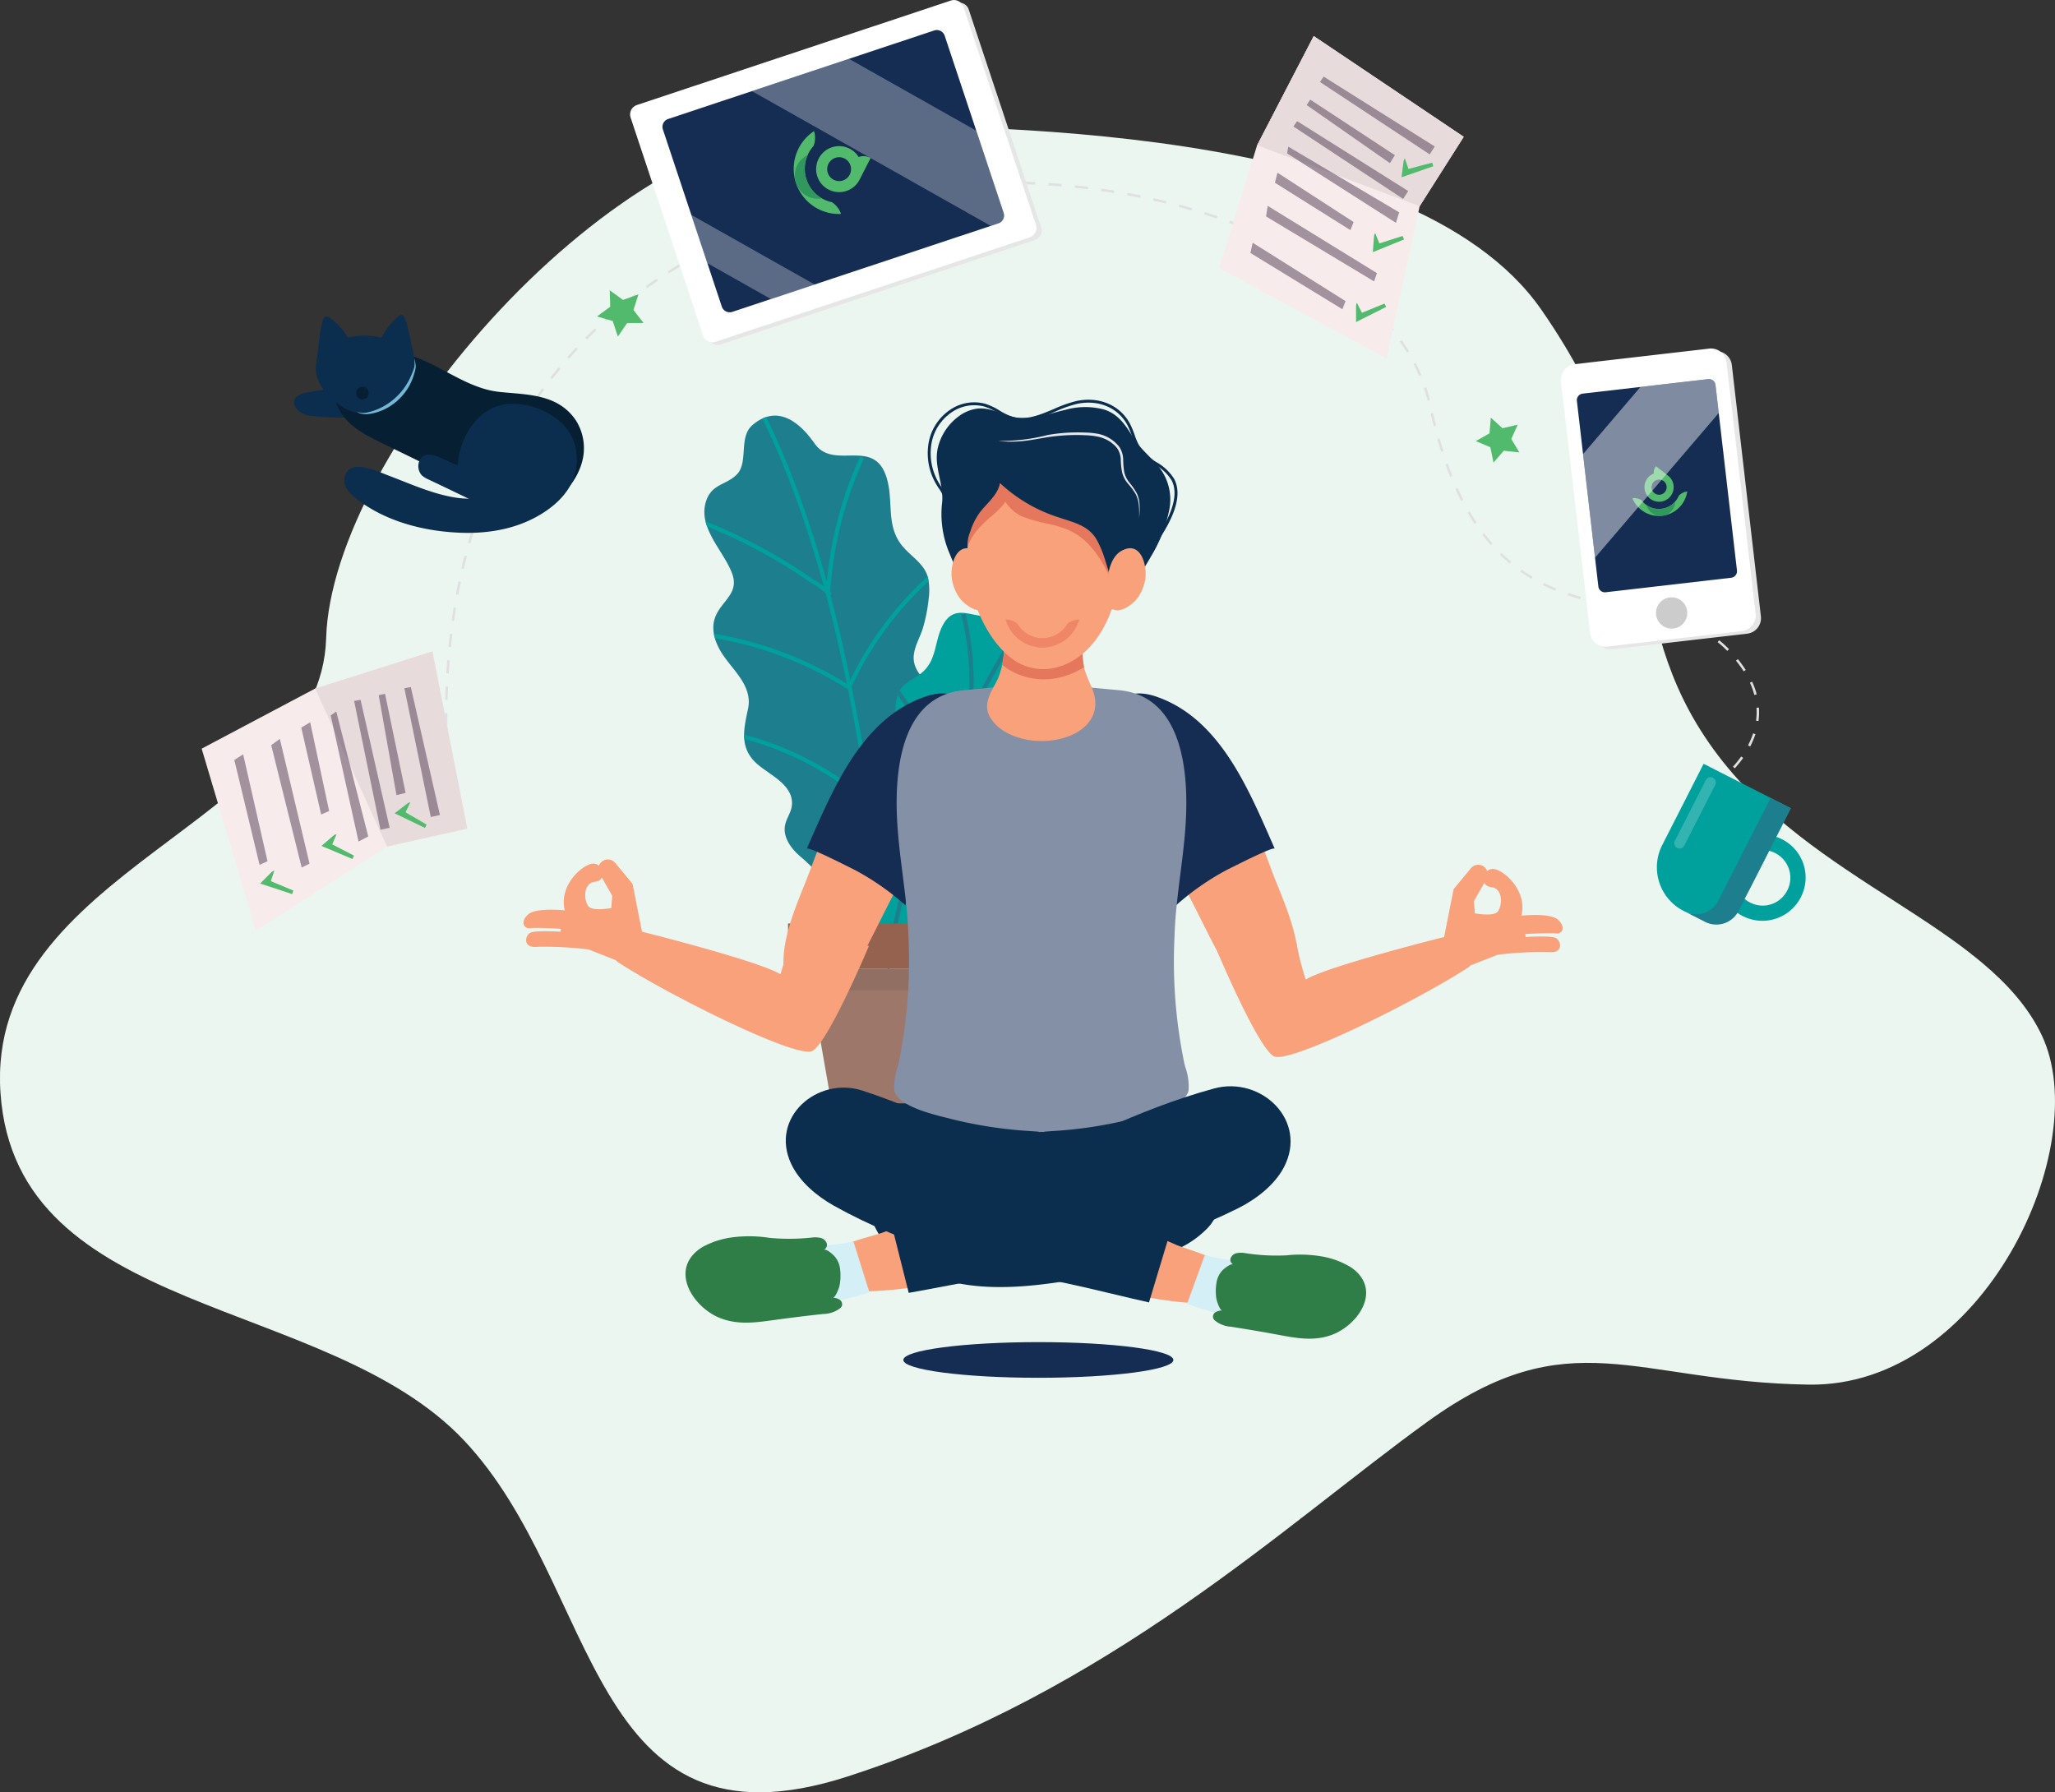 <svg xmlns="http://www.w3.org/2000/svg" xmlns:xlink="http://www.w3.org/1999/xlink" width="359.853" height="313.847" viewBox="0 0 359.853 313.847">
  <rect x="0" y="0" width="359.853" height="313.847" fill="#333333" stroke="none"/>
  <defs>
    <clipPath id="clip-path">
      <path id="Path_921" data-name="Path 921" d="M1348.2,352c-1.906-.011-3.755-.256-5.06-2.126-2.562-3.669-6.473-6.963-10.859-3.232-2.53,2.152-.628,6.579-2.8,8.708-1.925,1.883-4.373,1.572-5.358,4.7-1.449,4.6,3.117,8.627,4.582,12.6,1.23,3.337-1.536,4.608-2.779,7.208-.958,2-.466,4.152.578,6.068,1.841,3.379,5.922,6.1,4.977,10.475-.789,3.652-1.523,6.906,1.7,9.674,2.209,1.9,6.307,3.626,5.995,7.138-.111,1.243-.971,2.3-1.206,3.527-.373,1.939.883,3.826,2.341,5.156a49.835,49.835,0,0,1,8.719,9.693c1.062,1.628,5.314,5.3,3.615,7.529,3.089-4.045,6.354-7.968,9.161-12.221,2.309-3.5,5.789-8.613,3.419-12.921-.737-1.34-2.107-2.338-2.482-3.821-.678-2.677,1.952-5.158,2.93-7.436a9.56,9.56,0,0,0-2.3-10.412c-1.28-1.27-2.668-2.666-2.856-4.459-.205-1.958,1.022-3.783,1.579-5.589a27.914,27.914,0,0,0,1.021-5.164,10.755,10.755,0,0,0-.1-3.664c-.546-2.271-2.592-3.534-4.105-5.145-3.6-3.837-1.71-8.348-3.284-12.806C1354.213,351.479,1351.142,352.018,1348.2,352Z" transform="translate(-1323.841 -345)" fill="#1d7e8e"/>
    </clipPath>
    <clipPath id="clip-path-2">
      <path id="Path_930" data-name="Path 930" d="M1401.371,416.371c1.384.255,2.759.334,3.965-.841,2.366-2.307,5.659-4.155,8.324-.841,1.537,1.911-.455,4.859.829,6.7,1.136,1.632,2.955,1.746,3.236,4.149.414,3.535-3.455,5.826-5.068,8.507-1.354,2.25.476,3.555,1.018,5.613a4.846,4.846,0,0,1-1.259,4.322c-1.8,2.2-5.14,3.6-5.06,6.91.067,2.758.149,5.22-2.572,6.782-1.865,1.07-5.077,1.757-5.336,4.348-.092.917.386,1.8.387,2.725,0,1.458-1.17,2.653-2.412,3.416a36.8,36.8,0,0,0-7.666,5.824c-1,1.034-4.589,3.111-3.664,4.961-1.681-3.362-3.506-6.659-4.953-10.132-1.191-2.857-3.006-7.049-.692-9.846.72-.87,1.852-1.4,2.33-2.428.862-1.848-.7-4.012-1.1-5.8a7.061,7.061,0,0,1,3.106-7.235,5.91,5.91,0,0,0,2.689-2.84c.42-1.392-.218-2.885-.372-4.273a20.571,20.571,0,0,1-.025-3.887,7.939,7.939,0,0,1,.583-2.644c.71-1.572,2.368-2.2,3.69-3.164,3.145-2.284,2.4-5.818,4.154-8.834C1397.084,415.161,1399.237,415.977,1401.371,416.371Z" transform="translate(-1379.331 -412.888)" fill="#00a09d"/>
    </clipPath>
  </defs>
  <g id="Group_1428" data-name="Group 1428" transform="translate(-1057.794 -188.011)">
    <path id="Path_912" data-name="Path 912" d="M1204.386,234.987c21.325.508,100.137-.927,123.317,32.452s12.981,53.314,30.134,76.957,48.214,30.6,57.486,50.069-10.2,61.659-40.8,61.195-41.724-11.59-66.758,6.49-55.632,47.287-101.528,62.122-43.115-33.379-67.222-58.877-78.348-21.326-81.13-60.731,56.1-47.287,57.023-79.739S1165.444,234.06,1204.386,234.987Z" transform="translate(0 -25.192)" fill="#ebf6f1"/>
    <g id="Group_1363" data-name="Group 1363" transform="translate(1181.133 260.791)">
      <g id="Group_1349" data-name="Group 1349">
        <path id="Path_913" data-name="Path 913" d="M1348.2,352c-1.906-.011-3.755-.256-5.06-2.126-2.562-3.669-6.473-6.963-10.859-3.232-2.53,2.152-.628,6.579-2.8,8.708-1.925,1.883-4.373,1.572-5.358,4.7-1.449,4.6,3.117,8.627,4.582,12.6,1.23,3.337-1.536,4.608-2.779,7.208-.958,2-.466,4.152.578,6.068,1.841,3.379,5.922,6.1,4.977,10.475-.789,3.652-1.523,6.906,1.7,9.674,2.209,1.9,6.307,3.626,5.995,7.138-.111,1.243-.971,2.3-1.206,3.527-.373,1.939.883,3.826,2.341,5.156a49.835,49.835,0,0,1,8.719,9.693c1.062,1.628,5.314,5.3,3.615,7.529,3.089-4.045,6.354-7.968,9.161-12.221,2.309-3.5,5.789-8.613,3.419-12.921-.737-1.34-2.107-2.338-2.482-3.821-.678-2.677,1.952-5.158,2.93-7.436a9.56,9.56,0,0,0-2.3-10.412c-1.28-1.27-2.668-2.666-2.856-4.459-.205-1.958,1.022-3.783,1.579-5.589a27.914,27.914,0,0,0,1.021-5.164,10.755,10.755,0,0,0-.1-3.664c-.546-2.271-2.592-3.534-4.105-5.145-3.6-3.837-1.71-8.348-3.284-12.806C1354.213,351.479,1351.142,352.018,1348.2,352Z" transform="translate(-1323.841 -345)" fill="#1d7e8e"/>
        <g id="Group_1348" data-name="Group 1348" clip-path="url(#clip-path)">
          <g id="Group_1347" data-name="Group 1347" transform="translate(-3.438 -3.154)">
            <g id="Group_1340" data-name="Group 1340" transform="translate(11.907)">
              <path id="Path_914" data-name="Path 914" d="M1363.189,440.062l-.727-.064a169.617,169.617,0,0,0-2.719-45.8c-3.172-16.908-6.861-30.4-11.61-42.462a131.3,131.3,0,0,0-6.023-13.195l.645-.341a131.914,131.914,0,0,1,6.057,13.269c4.766,12.1,8.468,25.64,11.648,42.595A170.35,170.35,0,0,1,1363.189,440.062Z" transform="translate(-1342.11 -338.197)" fill="#00a09d"/>
            </g>
            <g id="Group_1341" data-name="Group 1341" transform="translate(0 20.394)">
              <path id="Path_915" data-name="Path 915" d="M1341.653,396.581a11.848,11.848,0,0,0-2.665-2.086c-.377-.236-.8-.5-1.286-.833a92.084,92.084,0,0,0-21.277-10.788l.242-.688a92.816,92.816,0,0,1,21.446,10.873c.469.32.872.573,1.262.818a12.431,12.431,0,0,1,2.807,2.2Z" transform="translate(-1316.425 -382.187)" fill="#00a09d"/>
            </g>
            <g id="Group_1342" data-name="Group 1342" transform="translate(5.037 41.354)">
              <path id="Path_916" data-name="Path 916" d="M1351.127,437.321a63.155,63.155,0,0,0-23.837-9.2l.119-.72a63.9,63.9,0,0,1,24.115,9.309Z" transform="translate(-1327.29 -427.4)" fill="#00a09d"/>
            </g>
            <g id="Group_1343" data-name="Group 1343" transform="translate(8.181 58.514)">
              <path id="Path_917" data-name="Path 917" d="M1357.59,476.93a53.578,53.578,0,0,0-23.518-11.8l.157-.713a54.313,54.313,0,0,1,23.839,11.966Z" transform="translate(-1334.072 -464.413)" fill="#00a09d"/>
            </g>
            <g id="Group_1344" data-name="Group 1344" transform="translate(24.754 10.354)">
              <path id="Path_918" data-name="Path 918" d="M1370.548,384.232l-.728-.047a67.156,67.156,0,0,1,5.96-23.655l.663.3A66.429,66.429,0,0,0,1370.548,384.232Z" transform="translate(-1369.82 -360.53)" fill="#00a09d"/>
            </g>
            <g id="Group_1345" data-name="Group 1345" transform="translate(28.65 30.728)">
              <path id="Path_919" data-name="Path 919" d="M1378.885,424.206l-.661-.309a59.984,59.984,0,0,1,14.531-19.418l.483.547A59.244,59.244,0,0,0,1378.885,424.206Z" transform="translate(-1378.224 -404.479)" fill="#00a09d"/>
            </g>
            <g id="Group_1346" data-name="Group 1346" transform="translate(32.03 53.868)">
              <path id="Path_920" data-name="Path 920" d="M1386.229,471.916l-.714-.149a22.537,22.537,0,0,1,2.491-6.57,40.134,40.134,0,0,1,4.9-6.49c1.28-1.455,2.6-2.906,3.914-4.315l.533.5c-1.313,1.4-2.625,2.849-3.9,4.3a39.529,39.529,0,0,0-4.816,6.37A21.8,21.8,0,0,0,1386.229,471.916Z" transform="translate(-1385.515 -454.392)" fill="#00a09d"/>
            </g>
          </g>
        </g>
      </g>
      <g id="Group_1359" data-name="Group 1359" transform="translate(25.725 31.473)">
        <path id="Path_922" data-name="Path 922" d="M1401.371,416.371c1.384.255,2.759.334,3.965-.841,2.366-2.307,5.659-4.155,8.324-.841,1.537,1.911-.455,4.859.829,6.7,1.136,1.632,2.955,1.746,3.236,4.149.414,3.535-3.455,5.826-5.068,8.507-1.354,2.25.476,3.555,1.018,5.613a4.846,4.846,0,0,1-1.259,4.322c-1.8,2.2-5.14,3.6-5.06,6.91.067,2.758.149,5.22-2.572,6.782-1.865,1.07-5.077,1.757-5.336,4.348-.092.917.386,1.8.387,2.725,0,1.458-1.17,2.653-2.412,3.416a36.8,36.8,0,0,0-7.666,5.824c-1,1.034-4.589,3.111-3.664,4.961-1.681-3.362-3.506-6.659-4.953-10.132-1.191-2.857-3.006-7.049-.692-9.846.72-.87,1.852-1.4,2.33-2.428.862-1.848-.7-4.012-1.1-5.8a7.061,7.061,0,0,1,3.106-7.235,5.91,5.91,0,0,0,2.689-2.84c.42-1.392-.218-2.885-.372-4.273a20.571,20.571,0,0,1-.025-3.887,7.939,7.939,0,0,1,.583-2.644c.71-1.572,2.368-2.2,3.69-3.164,3.145-2.284,2.4-5.818,4.154-8.834C1397.084,415.161,1399.237,415.977,1401.371,416.371Z" transform="translate(-1379.331 -412.888)" fill="#00a09d"/>
        <g id="Group_1358" data-name="Group 1358" clip-path="url(#clip-path-2)">
          <g id="Group_1357" data-name="Group 1357" transform="translate(4.183 -1.831)">
            <g id="Group_1350" data-name="Group 1350" transform="translate(1.306)">
              <path id="Path_923" data-name="Path 923" d="M1391.9,480.123l-.725-.074a125.908,125.908,0,0,1,8.353-33.016,170.446,170.446,0,0,1,14.354-29.3,97.536,97.536,0,0,1,6.236-8.795l.57.456a96.766,96.766,0,0,0-6.189,8.729A169.8,169.8,0,0,0,1400.2,447.3,125.2,125.2,0,0,0,1391.9,480.123Z" transform="translate(-1391.172 -408.937)" fill="#1d7e8e"/>
            </g>
            <g id="Group_1351" data-name="Group 1351" transform="translate(15.944 16.462)">
              <path id="Path_924" data-name="Path 924" d="M1423.171,451.6l-.426-.592a9.257,9.257,0,0,1,2.361-1.22c.316-.123.642-.25,1.025-.417a68.657,68.657,0,0,1,17.084-4.925l.11.721a67.916,67.916,0,0,0-16.9,4.873c-.4.172-.744.308-1.051.428A8.549,8.549,0,0,0,1423.171,451.6Z" transform="translate(-1422.746 -444.447)" fill="#1d7e8e"/>
            </g>
            <g id="Group_1352" data-name="Group 1352" transform="translate(11.148 30.971)">
              <path id="Path_925" data-name="Path 925" d="M1412.675,479.854l-.274-.676a47.281,47.281,0,0,1,18.819-3.421l-.018.729A46.537,46.537,0,0,0,1412.675,479.854Z" transform="translate(-1412.401 -475.742)" fill="#1d7e8e"/>
            </g>
            <g id="Group_1353" data-name="Group 1353" transform="translate(6.285 42.992)">
              <path id="Path_926" data-name="Path 926" d="M1402.277,507.7l-.366-.631a40.2,40.2,0,0,1,18.993-5.393l.021.729A39.469,39.469,0,0,0,1402.277,507.7Z" transform="translate(-1401.911 -501.672)" fill="#1d7e8e"/>
            </g>
            <g id="Group_1354" data-name="Group 1354" transform="translate(15.101 5.034)">
              <path id="Path_927" data-name="Path 927" d="M1422.687,437.812l-.724-.09a48.972,48.972,0,0,0-1.035-17.754l.708-.173A49.68,49.68,0,0,1,1422.687,437.812Z" transform="translate(-1420.928 -419.795)" fill="#1d7e8e"/>
            </g>
            <g id="Group_1355" data-name="Group 1355" transform="translate(3.352 18.051)">
              <path id="Path_928" data-name="Path 928" d="M1403.324,464.185a43.663,43.663,0,0,0-7.74-15.864l.577-.447a44.4,44.4,0,0,1,7.87,16.131Z" transform="translate(-1395.584 -447.874)" fill="#1d7e8e"/>
            </g>
            <g id="Group_1356" data-name="Group 1356" transform="translate(0 34.822)">
              <path id="Path_929" data-name="Path 929" d="M1394.054,498.28a16.022,16.022,0,0,0-.864-4.916,29.112,29.112,0,0,0-2.6-5.27c-.724-1.226-1.475-2.456-2.232-3.656l.616-.389c.762,1.206,1.517,2.442,2.244,3.674a29.759,29.759,0,0,1,2.666,5.4,16.741,16.741,0,0,1,.9,5.14Z" transform="translate(-1388.354 -484.049)" fill="#1d7e8e"/>
            </g>
          </g>
        </g>
      </g>
      <g id="Group_1360" data-name="Group 1360" transform="translate(18.123 96.873)">
        <path id="Path_931" data-name="Path 931" d="M1362.932,553.958h28.278l-4.961,28.3h-18.356Z" transform="translate(-1362.932 -553.958)" fill="#9d786a"/>
      </g>
      <g id="Group_1361" data-name="Group 1361" transform="translate(14.661 88.93)">
        <rect id="Rectangle_1041" data-name="Rectangle 1041" width="35.202" height="7.943" transform="translate(35.202 7.943) rotate(180)" fill="#94624f"/>
      </g>
      <g id="Group_1362" data-name="Group 1362" transform="translate(18.123 96.873)" opacity="0.1">
        <path id="Path_932" data-name="Path 932" d="M1390.552,557.711H1363.59l-.658-3.753h28.278Z" transform="translate(-1362.932 -553.958)" fill="#231f20"/>
      </g>
    </g>
    <g id="Group_1364" data-name="Group 1364" transform="translate(1135.697 219.766)">
      <path id="Path_933" data-name="Path 933" d="M1226.169,360.745c-.041-.617-.079-1.24-.112-1.852l.429-.024c.033.611.071,1.232.112,1.847Zm222.046,1.675-.238-.357a17.828,17.828,0,0,0,1.79-1.435l.287.319A17.854,17.854,0,0,1,1448.215,362.42Zm-222.268-5.846c-.031-.773-.055-1.554-.073-2.32l.429-.01c.018.764.043,1.542.073,2.313Zm225.764,2.718-.319-.287a19.9,19.9,0,0,0,1.439-1.787l.349.249A20.325,20.325,0,0,1,1451.712,359.292Zm-225.873-7.359c-.006-.774-.006-1.555,0-2.322l.429,0c-.007.764-.007,1.543,0,2.314Zm228.573,3.534-.381-.2a14.1,14.1,0,0,0,.893-2.1l.408.134A14.556,14.556,0,0,1,1454.411,355.467Zm-228.1-8.165-.429-.012c.021-.774.048-1.554.082-2.32l.429.019C1226.358,345.753,1226.33,346.531,1226.31,347.3Zm229.551,3.709-.426-.057a11.479,11.479,0,0,0,.1-1.319c.005-.315,0-.635-.024-.95l.428-.029c.022.327.031.659.025.986A12.006,12.006,0,0,1,1455.861,351.011Zm-.725-4.567a13.567,13.567,0,0,0-.774-2.143l.39-.178a14.008,14.008,0,0,1,.8,2.211Zm-228.622-3.764-.429-.027c.048-.772.1-1.552.167-2.315l.428.035C1226.618,341.133,1226.562,341.909,1226.514,342.679Zm226.751-.383a20.58,20.58,0,0,0-1.345-1.856l.333-.27a20.844,20.844,0,0,1,1.374,1.9Zm-226.376-4.228-.427-.043c.078-.77.164-1.546.256-2.307l.426.052C1227.052,336.528,1226.967,337.3,1226.889,338.068Zm223.5.658-.184-.187a16.938,16.938,0,0,0-1.5-1.344l.266-.337a17.4,17.4,0,0,1,1.543,1.379l.186.19Zm-222.945-5.25-.425-.06c.108-.766.226-1.538.35-2.294l.424.069C1227.67,331.945,1227.553,332.714,1227.445,333.477Zm219.382,2.422a20.731,20.731,0,0,0-2.023-1.067l.18-.39a21.248,21.248,0,0,1,2.064,1.089Zm-4.148-1.932c-.69-.248-1.407-.477-2.193-.7l.118-.413c.8.227,1.521.459,2.22.71Zm-4.427-1.281c-.68-.161-1.419-.324-2.258-.5l.087-.42c.844.176,1.586.34,2.27.5Zm-210.06-3.773-.422-.078c.141-.761.293-1.528.449-2.278l.42.088C1228.482,327.393,1228.331,328.156,1228.191,328.914Zm205.53,2.817-.69-.135q-.789-.155-1.586-.312l.084-.421q.8.159,1.585.312l.69.135Zm-4.551-.917c-.817-.176-1.558-.346-2.266-.52l.1-.417c.7.172,1.441.342,2.254.517Zm-4.514-1.116c-.768-.221-1.514-.456-2.22-.7l.139-.406c.7.24,1.439.472,2.2.691Zm-4.4-1.518c-.728-.3-1.441-.623-2.121-.959l.191-.385c.671.332,1.376.651,2.094.947Zm-191.121-3.793-.418-.1c.176-.754.361-1.512.553-2.254l.415.107C1229.5,322.882,1229.311,323.637,1229.136,324.388Zm186.953,1.724c-.668-.4-1.326-.822-1.954-1.265l.248-.351c.619.437,1.267.856,1.926,1.247Zm-3.8-2.682c-.59-.492-1.172-1.017-1.727-1.56l.3-.307c.548.535,1.12,1.052,1.7,1.537Zm-182-3.517-.413-.117c.21-.744.433-1.493.66-2.226l.41.127C1230.721,318.426,1230.5,319.171,1230.29,319.912Zm178.67.269c-.5-.573-1-1.178-1.472-1.8l.341-.26c.468.614.957,1.212,1.453,1.777Zm-177.3-4.684-.407-.137c.248-.732.507-1.469.771-2.19l.4.148C1232.164,314.035,1231.906,314.768,1231.659,315.5Zm174.48.989c-.419-.632-.832-1.3-1.227-1.974l.371-.216c.39.671.8,1.328,1.214,1.953Zm-172.888-5.327-.4-.158c.285-.718.583-1.44.885-2.147l.395.169C1233.832,309.725,1233.535,310.444,1233.252,311.158Zm170.547,1.314c-.346-.674-.686-1.377-1.01-2.092l.391-.178c.322.708.659,1.406,1,2.073Zm-168.728-5.562-.39-.18c.324-.7.661-1.407,1-2.1l.385.19C1235.728,305.511,1235.393,306.212,1235.071,306.911Zm166.8,1.335c-.283-.7-.562-1.431-.828-2.17l.4-.145c.264.733.54,1.458.821,2.154Zm-164.754-5.477-.379-.2c.361-.681.737-1.367,1.117-2.037l.373.212C1237.854,301.41,1237.48,302.091,1237.121,302.77Zm163.179,1.109c-.232-.72-.459-1.468-.676-2.221l.412-.119c.216.749.442,1.492.672,2.208Zm-160.9-5.128-.367-.222c.4-.661.815-1.323,1.232-1.969l.36.233C1240.21,297.435,1239.8,298.094,1239.4,298.751Zm159.614.668c-.189-.734-.374-1.493-.551-2.256l.418-.1c.175.76.36,1.516.548,2.246Zm-157.107-4.548-.354-.243c.437-.635.889-1.272,1.344-1.894l.346.254C1242.791,293.6,1242.341,294.238,1241.907,294.87Zm156.033.042c-.192-.733-.416-1.471-.667-2.195l.406-.14c.254.734.482,1.483.677,2.227Zm-153.3-3.77-.339-.264c.474-.609.963-1.218,1.453-1.812l.331.274C1245.593,289.93,1245.107,290.537,1244.636,291.142Zm151.8-.566c-.3-.694-.634-1.393-.99-2.076l.381-.2c.361.692.7,1.4,1,2.1Zm-148.858-3-.323-.283c.508-.58,1.032-1.159,1.557-1.723l.314.292C1248.606,286.428,1248.085,287,1247.579,287.581Zm3.148-3.382-.306-.3c.541-.548,1.1-1.1,1.656-1.63l.3.31C1251.82,283.107,1251.266,283.653,1250.727,284.2Zm143.588,2.3c-.394-.645-.819-1.293-1.262-1.926l.351-.247c.448.64.878,1.3,1.277,1.949ZM1254.067,281l-.288-.318c.571-.516,1.159-1.031,1.747-1.531l.279.326C1255.22,279.98,1254.635,280.492,1254.067,281Zm137.609,1.721c-.47-.592-.969-1.186-1.483-1.764l.321-.285c.519.585,1.023,1.185,1.5,1.783Zm-134.09-4.718-.269-.335c.6-.482,1.216-.963,1.831-1.43l.26.342C1258.794,277.05,1258.181,277.529,1257.585,278.008Zm131.032,1.269c-.531-.539-1.089-1.078-1.658-1.6l.291-.316c.574.53,1.137,1.075,1.673,1.619Zm-127.357-4.059-.25-.349c.623-.447,1.263-.892,1.9-1.324l.24.356C1262.516,274.331,1261.88,274.774,1261.26,275.218Zm123.969.928c-.579-.489-1.183-.977-1.8-1.452l.263-.339c.616.478,1.225.97,1.809,1.463Zm-120.149-3.511-.231-.362c.648-.413,1.311-.824,1.971-1.221l.222.368C1266.384,271.815,1265.724,272.224,1265.079,272.635Zm116.5.681c-.617-.441-1.257-.881-1.9-1.308l.236-.358c.651.43,1.3.873,1.917,1.317Zm-112.545-3.06-.212-.374c.667-.378,1.351-.754,2.034-1.118l.2.379C1270.38,269.505,1269.7,269.88,1269.035,270.256Zm108.691.512c-.647-.4-1.317-.792-1.99-1.175l.212-.373c.678.385,1.352.783,2,1.182Zm-104.615-2.686-.192-.384c.687-.345,1.39-.687,2.089-1.015l.183.388C1274.5,267.4,1273.8,267.738,1273.112,268.082Zm100.6.4c-.671-.355-1.365-.709-2.06-1.051l.19-.385c.7.344,1.4.7,2.071,1.057Zm-96.416-2.37-.173-.393c.7-.31,1.421-.618,2.136-.913l.165.4C1278.71,265.5,1277.994,265.8,1277.294,266.111Zm92.267.327c-.692-.317-1.4-.631-2.115-.935l.169-.395c.715.305,1.43.621,2.126.94Zm-87.992-2.1-.155-.4c.717-.277,1.449-.55,2.177-.813l.146.4C1283.012,263.794,1282.282,264.067,1281.569,264.343Zm83.738.28c-.71-.281-1.437-.56-2.16-.827l.148-.4c.727.268,1.458.548,2.171.831Zm-79.385-1.849-.136-.407c.73-.245,1.474-.485,2.211-.714l.128.41C1287.39,262.29,1286.649,262.53,1285.922,262.773Zm75.045.248c-.723-.248-1.463-.491-2.2-.724l.13-.409c.738.234,1.48.478,2.207.727Zm-70.626-1.622-.118-.413c.739-.212,1.493-.42,2.24-.617l.11.415C1291.829,260.981,1291.078,261.188,1290.341,261.4Zm66.215.223c-.734-.215-1.484-.426-2.227-.626l.112-.414c.747.2,1.5.413,2.237.629Zm-61.741-1.405-.1-.417c.746-.18,1.508-.356,2.263-.522l.092.419C1296.318,259.863,1295.559,260.038,1294.816,260.217Zm57.273.2c-.744-.184-1.5-.363-2.252-.532l.094-.419c.753.17,1.514.35,2.26.534Zm-52.754-1.195-.083-.421c.755-.15,1.522-.295,2.281-.43l.076.423C1300.852,258.929,1300.087,259.073,1299.335,259.223Zm48.239.176c-.751-.153-1.515-.3-2.272-.441l.078-.422c.76.14,1.527.289,2.28.443Zm-43.685-.987-.067-.424c.758-.12,1.53-.234,2.3-.339l.058.425C1305.414,258.18,1304.644,258.293,1303.889,258.412Zm39.133.149c-.756-.124-1.526-.242-2.287-.353l.062-.425c.764.11,1.536.229,2.3.354Zm-34.552-.779-.05-.426c.764-.09,1.54-.174,2.306-.25l.042.427C1310,257.608,1309.232,257.692,1308.47,257.781Zm29.971.118c-.762-.1-1.536-.185-2.3-.266l.045-.427c.766.081,1.542.171,2.307.267Zm-25.372-.572-.034-.428c.767-.061,1.545-.116,2.312-.162l.026.428C1314.609,257.212,1313.834,257.266,1313.069,257.327Zm20.769.084c-.762-.067-1.539-.127-2.307-.18l.03-.428c.771.053,1.549.114,2.315.18Zm-16.159-.364-.019-.429c.767-.032,1.546-.057,2.315-.076l.01.429C1319.22,256.989,1318.444,257.015,1317.68,257.047Zm11.541.047c-.765-.039-1.542-.07-2.309-.095l.013-.429c.769.025,1.549.057,2.317.1Zm-6.927-.156,0-.429c.766,0,1.544,0,2.314.009l-.006.429C1323.833,256.937,1323.057,256.934,1322.294,256.938Z" transform="translate(-1225.834 -256.507)" fill="#e0e0e0"/>
    </g>
    <g id="Group_1399" data-name="Group 1399" transform="translate(1149.47 258.009)">
      <g id="Group_1396" data-name="Group 1396" transform="translate(28.365)">
        <g id="Group_1367" data-name="Group 1367" transform="translate(31.089 123.054)">
          <path id="Path_942" data-name="Path 942" d="M1439.131,629.967a39.518,39.518,0,0,1-4.353,1.774,91.645,91.645,0,0,1-20.323,4.617c-7.231.794-14.9.64-21.3-2.812-10.623-5.726-9.316-15.809-9.315-26.083a2.874,2.874,0,0,1,2.874-2.874h47.614c2.556,0,5.405-.357,7.941,0,1.435.2,2.646.311,3.29,1.935.451,1.14.173,3.674.375,4.972.754,4.838,1.841,10.981-1.779,14.887A16.879,16.879,0,0,1,1439.131,629.967Z" transform="translate(-1383.789 -604.431)" fill="#0b2d4e"/>
        </g>
        <g id="Group_1368" data-name="Group 1368" transform="translate(17.146 54.897)">
          <path id="Path_943" data-name="Path 943" d="M1360.495,479.4c-.741,1.868-1.453,3.747-2.153,5.63-2.4,6.442-8.1,17.371-1.669,23.309.729.673,2.482.636,3.386.457,2.587-.512,3.89-2.922,5.157-4.974,3.8-6.156,6.561-12.9,10.228-19.142,2.647-4.5,3.986-9.877,5.257-14.9.841-3.322,1.922-8.076-.879-10.827a5.453,5.453,0,0,0-4.384-1.5,8.475,8.475,0,0,0-2.726.9,9.944,9.944,0,0,0-2.086,1.311c-1.555,1.328-2.306,3.247-3.233,5.012-1.09,2.077-2.2,4.135-3.223,6.25C1362.833,473.7,1361.63,476.533,1360.495,479.4Z" transform="translate(-1353.713 -457.415)" fill="#f8a17a"/>
        </g>
        <g id="Group_1369" data-name="Group 1369" transform="translate(21.238 51.431)">
          <path id="Path_944" data-name="Path 944" d="M1368.123,465.217c3.554-6.519,8.177-12.383,15.3-14.774,2.041-.685,4.562-.854,6.092.661a4.826,4.826,0,0,1,1.225,3.73c-.118,1.952-1,3.805-1.452,5.7a62.9,62.9,0,0,1-5.424,14.536c-.517.989-4.312,11.73-4.005,12a45.468,45.468,0,0,0-9.062-6.306c-.8-.378-8.049-4.112-8.259-3.64C1364.222,473.324,1365.978,469.151,1368.123,465.217Z" transform="translate(-1362.54 -449.938)" fill="#152c53"/>
        </g>
        <g id="Group_1370" data-name="Group 1370" transform="translate(79.392 54.897)">
          <path id="Path_945" data-name="Path 945" d="M1509.112,479.4c.741,1.868,1.453,3.747,2.153,5.63,2.4,6.442,8.1,17.371,1.669,23.309-.729.673-2.483.636-3.386.457-2.587-.512-3.89-2.922-5.158-4.974-3.8-6.156-6.561-12.9-10.228-19.142-2.646-4.5-3.986-9.877-5.256-14.9-.841-3.322-1.922-8.076.879-10.827a5.454,5.454,0,0,1,4.384-1.5,8.482,8.482,0,0,1,2.726.9,9.954,9.954,0,0,1,2.086,1.311c1.555,1.328,2.306,3.247,3.233,5.012,1.09,2.077,2.2,4.135,3.223,6.25C1506.773,473.7,1507.977,476.533,1509.112,479.4Z" transform="translate(-1487.979 -457.415)" fill="#f8a17a"/>
        </g>
        <g id="Group_1371" data-name="Group 1371" transform="translate(74.968 51.431)">
          <path id="Path_946" data-name="Path 946" d="M1501.067,465.217c-3.554-6.519-8.177-12.383-15.3-14.774-2.041-.685-4.562-.854-6.092.661a4.825,4.825,0,0,0-1.225,3.73c.118,1.952,1,3.805,1.452,5.7a62.887,62.887,0,0,0,5.424,14.536c.517.989,4.312,11.73,4.005,12a45.457,45.457,0,0,1,9.062-6.306c.8-.378,8.049-4.112,8.259-3.64C1504.968,473.324,1503.212,469.151,1501.067,465.217Z" transform="translate(-1478.437 -449.938)" fill="#152c53"/>
        </g>
        <g id="Group_1372" data-name="Group 1372" transform="translate(36.503 49.93)">
          <path id="Path_947" data-name="Path 947" d="M1446.452,513.54c-.047-.194-.093-.389-.138-.583a87.617,87.617,0,0,1-1.716-22.223c.206-7.292,1.83-14.467,2.041-21.764.243-8.413-1.223-20.365-11.752-21.337-4.354-.4-8.734-.872-13.119-.923v-.01c-.156,0-.312,0-.469.005s-.312-.006-.469-.005v.01c-4.385.052-8.765.522-13.119.923-10.529.972-11.994,12.924-11.752,21.337.21,7.3,1.834,14.472,2.041,21.764a87.6,87.6,0,0,1-1.717,22.223c-.045.194-.091.389-.138.583a10.232,10.232,0,0,0-.614,4.139c.54,2.991,7.743,4.442,10.171,5.087a75.628,75.628,0,0,0,13.863,2.08l1.254.091V525l.478-.032.478.032v-.065l1.254-.091a75.629,75.629,0,0,0,13.863-2.08c2.428-.644,9.631-2.1,10.171-5.087A10.221,10.221,0,0,0,1446.452,513.54Z" transform="translate(-1395.468 -446.7)" fill="#8490a5"/>
        </g>
        <g id="Group_1373" data-name="Group 1373" transform="translate(52.806 34.791)">
          <path id="Path_948" data-name="Path 948" d="M1433.388,437.142c6.5,4.292,19.157.964,15.571-7.548a24.793,24.793,0,0,1-1.255-3.11,18.816,18.816,0,0,1-.384-5.45c.058-2.123.075-4.253.191-6.373a28.729,28.729,0,0,0-6.829-.575c-2.089.077-4.175-.116-6.263-.008a.8.8,0,0,0-.469.122.554.554,0,0,0-.155.4c-.28,2.867,0,5.771-.224,8.643a13.783,13.783,0,0,1-1.076,4.936c-1.129,2.293-2.808,4.423-1.19,6.913A7.135,7.135,0,0,0,1433.388,437.142Z" transform="translate(-1430.634 -414.045)" fill="#f8a17a"/>
        </g>
        <g id="Group_1374" data-name="Group 1374" transform="translate(55.45 34.767)">
          <path id="Path_949" data-name="Path 949" d="M1450.667,426.07a20.588,20.588,0,0,1-.231-5.087c.058-2.123.075-4.253.192-6.373a28.73,28.73,0,0,0-6.829-.575c-2.089.076-4.175-.117-6.263-.008a.807.807,0,0,0-.469.123.551.551,0,0,0-.155.4c-.28,2.867-.005,5.771-.224,8.643a18.759,18.759,0,0,1-.351,2.457c.328.254.661.5,1,.722a11.856,11.856,0,0,0,9.139,1.472A14.208,14.208,0,0,0,1450.667,426.07Z" transform="translate(-1436.336 -413.993)" fill="#e5785c"/>
        </g>
        <g id="Group_1385" data-name="Group 1385" transform="translate(42.427)">
          <g id="Group_1375" data-name="Group 1375" transform="translate(1.573 1.277)">
            <path id="Path_950" data-name="Path 950" d="M1441.5,378.077c-1.971,2.379-4.731,3.946-7.467,5.383a8.986,8.986,0,0,1-2.092.876c-2.265.529-4.551-.7-6.44-2.055a37.3,37.3,0,0,1-7.016-6.569,34.809,34.809,0,0,1-4.544-8.158,17.558,17.558,0,0,1-1.36-9.157c.293-3.319-1.563-6.284-.725-9.638a9.593,9.593,0,0,1,3.6-5.359,6.924,6.924,0,0,1,3.293-1.37c2.673-.291,4.947,1.527,7.59,1.651,2.666.126,5.232-.845,7.794-1.429a12.777,12.777,0,0,1,6.911-.029c2.472.846,3.662,2.737,5.03,4.926,1.168,1.872,2.927,3.275,4.332,4.936a9.148,9.148,0,0,1,1.88,7.956,24.671,24.671,0,0,1-2.706,7.138c-1.086,1.892-2.267,3.884-3.545,5.677a31.964,31.964,0,0,1-3.177,3.561C1442.37,376.934,1441.961,377.523,1441.5,378.077Z" transform="translate(-1411.639 -341.755)" fill="#0b2d4e"/>
          </g>
          <g id="Group_1376" data-name="Group 1376" transform="translate(6.74 10.189)">
            <path id="Path_951" data-name="Path 951" d="M1449.9,377.007a24.937,24.937,0,0,0-1.166-7.439c-3.115-9.223-14.68-11.394-21.564-4.683-7.677,7.484-4.535,25.164,3.691,31.3a9.159,9.159,0,0,0,7.816,1.459C1446.677,395.417,1450.036,385.511,1449.9,377.007Z" transform="translate(-1422.784 -360.977)" fill="#f8a17a"/>
          </g>
          <g id="Group_1377" data-name="Group 1377" transform="translate(6.166 10.174)">
            <path id="Path_952" data-name="Path 952" d="M1451.127,369.52c-3.5-9.219-16.555-11.375-24.334-4.655a17.226,17.226,0,0,0-4.6,6.307c-.9,2.424-.667,5.1-.417,7.68a9.939,9.939,0,0,1,2.586-5.623,18.654,18.654,0,0,1,2.27-2.144c.294-.238,2.5-2.242,2.287-2.517a7.278,7.278,0,0,0,2.772,2.552,25.933,25.933,0,0,0,4.682,1.36c2.825.614,5.036,1.408,7.086,3.522a19.189,19.189,0,0,1,4.178,6.937c.288.807.779,2.05,1.834,1.687a19.665,19.665,0,0,0,2.445-1.818,28.225,28.225,0,0,0,.52-5.849A22.332,22.332,0,0,0,1451.127,369.52Z" transform="translate(-1421.546 -360.945)" fill="#e5785c"/>
          </g>
          <g id="Group_1378" data-name="Group 1378" transform="translate(4.983 7.152)">
            <path id="Path_953" data-name="Path 953" d="M1443.511,371.652a17.686,17.686,0,0,1,1.559,3.723c.671,2.023,1.2,4.2,2.064,6.141,2.936-1.771,4.87-5.949,6.207-8.971a9.279,9.279,0,0,0,.514-7.623,12.6,12.6,0,0,0-3.372-4.817,22.858,22.858,0,0,0-16.834-5.628,27.18,27.18,0,0,0-5.97,1.5c-1.869.541-3.3.9-4.671,2.434a14.264,14.264,0,0,0-2.62,4.8,21.244,21.244,0,0,0-1.349,8.716c.141,1.914.154,3.808,2.05,4.851q-.05-1.709-.1-3.419a6.182,6.182,0,0,1,.475-3.031,11.2,11.2,0,0,1,1.929-3.666c1.254-1.5,2.909-2.867,3.259-4.794a26.993,26.993,0,0,0,10.372,6.035c2.473.851,4.987,1.341,6.456,3.706Z" transform="translate(-1418.994 -354.427)" fill="#0b2d4e"/>
          </g>
          <g id="Group_1379" data-name="Group 1379" transform="translate(31.362 26.003)">
            <path id="Path_954" data-name="Path 954" d="M1478.445,395.548c3.532-1.977,4.674,2.929,4.087,5.382a7.817,7.817,0,0,1-1.251,2.841c-.833,1.128-3.231,3.01-4.636,1.8a3.111,3.111,0,0,1-.739-2.334C1475.832,400.98,1476.05,396.889,1478.445,395.548Z" transform="translate(-1475.895 -395.09)" fill="#f8a17a"/>
          </g>
          <g id="Group_1380" data-name="Group 1380" transform="translate(4.154 26.003)">
            <path id="Path_955" data-name="Path 955" d="M1421.439,395.548c-3.532-1.977-4.674,2.929-4.087,5.382a7.8,7.8,0,0,0,1.25,2.841c.834,1.128,3.232,3.01,4.636,1.8a3.11,3.11,0,0,0,.739-2.334C1424.052,400.98,1423.833,396.889,1421.439,395.548Z" transform="translate(-1417.206 -395.09)" fill="#f8a17a"/>
          </g>
          <g id="Group_1381" data-name="Group 1381">
            <path id="Path_956" data-name="Path 956" d="M1447.392,365.482l-.423-.288.213-.313c1.961-2.876,5.613-8.229,3.757-11.775a8.036,8.036,0,0,0-2.922-2.745,10.378,10.378,0,0,1-2.768-2.377,10.74,10.74,0,0,1-1.262-2.661,16.847,16.847,0,0,0-.692-1.7c-1.575-3.165-5.062-4.7-8.881-3.911a21.324,21.324,0,0,0-3.845,1.359c-2.459,1.041-5,2.118-7.54,1.424a10.713,10.713,0,0,1-2.469-1.161,10.8,10.8,0,0,0-2.378-1.131,6.916,6.916,0,0,0-5.367.743,8.332,8.332,0,0,0-3.992,6.168,10.169,10.169,0,0,0,1.276,6.317c.133.225.272.45.413.676a6.78,6.78,0,0,1,1.339,3.355l-.511.011a6.411,6.411,0,0,0-1.262-3.095c-.143-.229-.285-.458-.42-.687a10.68,10.68,0,0,1-1.344-6.632,8.852,8.852,0,0,1,4.241-6.553,7.431,7.431,0,0,1,5.766-.794,11.2,11.2,0,0,1,2.494,1.18,10.19,10.19,0,0,0,2.348,1.111c2.366.647,4.825-.394,7.2-1.4a22.025,22.025,0,0,1,3.941-1.388c4.053-.838,7.76.8,9.442,4.184a17.231,17.231,0,0,1,.714,1.747,10.217,10.217,0,0,0,1.2,2.537,9.989,9.989,0,0,0,2.638,2.253,8.534,8.534,0,0,1,3.09,2.933c2,3.818-1.625,9.128-3.788,12.3Z" transform="translate(-1408.245 -339)" fill="#0b2d4e"/>
          </g>
          <g id="Group_1384" data-name="Group 1384" transform="translate(12.3 5.72)">
            <g id="Group_1383" data-name="Group 1383">
              <g id="Group_1382" data-name="Group 1382">
                <path id="Path_957" data-name="Path 957" d="M1434.777,352.83a32.8,32.8,0,0,0,8.67-1.032,29.321,29.321,0,0,1,4.389-.446q1.1-.032,2.209.012a13.89,13.89,0,0,1,2.219.22,6.218,6.218,0,0,1,3.792,2.352,4.229,4.229,0,0,1,.638,2.187,15.11,15.11,0,0,0,.182,2.153,4.5,4.5,0,0,0,.931,1.881,12.128,12.128,0,0,1,1.259,1.821,5.583,5.583,0,0,1,.5,2.159,15.314,15.314,0,0,1-.08,2.2,18.913,18.913,0,0,0-.049-2.187,5.4,5.4,0,0,0-.588-2.06,12.235,12.235,0,0,0-1.29-1.741,4.86,4.86,0,0,1-1.052-1.986,12.543,12.543,0,0,1-.237-2.207,3.8,3.8,0,0,0-.585-1.968,4.04,4.04,0,0,0-.705-.76,5.992,5.992,0,0,0-.851-.622,6.267,6.267,0,0,0-1.967-.742,13.41,13.41,0,0,0-2.14-.232q-1.087-.054-2.177-.033a34.653,34.653,0,0,0-4.34.372c-1.431.226-2.879.526-4.339.674A19.429,19.429,0,0,1,1434.777,352.83Z" transform="translate(-1434.777 -351.339)" fill="#e6e8ec"/>
              </g>
            </g>
          </g>
        </g>
        <g id="Group_1390" data-name="Group 1390" transform="translate(0 120.212)">
          <g id="Group_1386" data-name="Group 1386" transform="translate(21.617 23.004)">
            <path id="Path_958" data-name="Path 958" d="M1382.95,647.924c-2.208.906-4.424,1.787-6.645,2.606-2.272.839-15.4,3.562-12.544,8.537.56.977,1.823,1.247,2.938,1.4,6.413.888,12.865.067,19.255-1" transform="translate(-1363.357 -647.924)" fill="#f8a17a"/>
          </g>
          <g id="Group_1387" data-name="Group 1387" transform="translate(2.927 26.751)">
            <path id="Path_959" data-name="Path 959" d="M1352.323,665.349c-2.7.91-5.615,1.437-8.152,2.139-1.143.317-2.288.634-3.45.874a53.582,53.582,0,0,1-5.6.75l-4.088.4a3.5,3.5,0,0,1-4.1-1.971,51.534,51.534,0,0,1-3.058-4.355c-.563-1.015-1.148-2.007-.632-3.173a5.38,5.38,0,0,1,1.1-1.5,9.942,9.942,0,0,1,1.824-1.556c2.227-1.407,4.679-.944,7.127-.56a55.694,55.694,0,0,0,7.814.923,52.078,52.078,0,0,0,8.421-.857" transform="translate(-1323.042 -656.006)" fill="#d5eff7"/>
          </g>
          <g id="Group_1388" data-name="Group 1388" transform="translate(0 26.267)">
            <path id="Path_960" data-name="Path 960" d="M1339.513,668.718q.646-.073,1.295-.143a5.036,5.036,0,0,0,3.038-1.046,1.136,1.136,0,0,0,.281-.41.977.977,0,0,0-.438-1.066,2.538,2.538,0,0,0-1.178-.342c.476.051,1.114-1.745,1.18-2.075a8.867,8.867,0,0,0,.113-2.851,4.1,4.1,0,0,0-.978-2.317c-.307-.327-1.368-1.318-1.89-1.142a.941.941,0,0,0,.5-1.186,1.521,1.521,0,0,0-1.054-.888,4.309,4.309,0,0,0-1.424-.078,36.322,36.322,0,0,1-7.541.064,23.117,23.117,0,0,0-6.516-.084,15.021,15.021,0,0,0-4.8,1.479,6.829,6.829,0,0,0-1.167.741c-4.863,3.821-.811,9.969,3.677,11.842,3.318,1.385,6.629.821,10.059.355C1334.959,669.258,1337.224,668.975,1339.513,668.718Z" transform="translate(-1316.728 -654.962)" fill="#2f7e48"/>
          </g>
          <g id="Group_1389" data-name="Group 1389" transform="translate(35.858)">
            <path id="Path_961" data-name="Path 961" d="M1397.305,634.481c2.982-.5,11.906-2.269,14.851-2.722,14.778-2.271,29.364-5.363,42.845-12.1,3.107-1.56,6.35-4.034,7.992-7.152,4.307-8.2-3.987-16.051-12.214-13.812-13.741,3.74-24.836,10.033-38.029,15.393-2.2.895-6.151,2.777-8.381,3.719-1.915.809-8.363,3.056-10.294,3.848" transform="translate(-1394.076 -598.303)" fill="#0b2d4e"/>
          </g>
        </g>
        <g id="Group_1395" data-name="Group 1395" transform="translate(17.555 120.456)">
          <g id="Group_1391" data-name="Group 1391" transform="translate(58.711 24.746)">
            <path id="Path_962" data-name="Path 962" d="M1484.668,652.206c2.1.978,4.206,1.93,6.321,2.825,2.163.915,14.758,4.145,11.77,8.837-.586.921-1.822,1.126-2.91,1.226-6.254.572-12.469-.515-18.613-1.833" transform="translate(-1481.236 -652.206)" fill="#f8a17a"/>
          </g>
          <g id="Group_1392" data-name="Group 1392" transform="translate(70.275 29.352)">
            <path id="Path_963" data-name="Path 963" d="M1506.18,670.625c2.575,1,5.377,1.645,7.8,2.44,1.094.358,2.188.717,3.3,1a52,52,0,0,0,5.393.98l3.943.573a3.4,3.4,0,0,0,4.064-1.724,50.023,50.023,0,0,0,3.159-4.082c.592-.958,1.2-1.893.756-3.046a5.219,5.219,0,0,0-1-1.506,9.622,9.622,0,0,0-1.7-1.59c-2.095-1.464-4.491-1.125-6.881-.864a54.155,54.155,0,0,1-7.613.543,50.532,50.532,0,0,1-8.121-1.21" transform="translate(-1506.18 -662.142)" fill="#d5eff7"/>
          </g>
          <g id="Group_1393" data-name="Group 1393" transform="translate(74.802 28.916)">
            <path id="Path_964" data-name="Path 964" d="M1520.373,674.351l-1.248-.2a4.885,4.885,0,0,1-2.9-1.15,1.092,1.092,0,0,1-.253-.41.945.945,0,0,1,.471-1.013,2.464,2.464,0,0,1,1.157-.279c-.463.027-1-1.741-1.05-2.063a8.587,8.587,0,0,1,.019-2.768,3.973,3.973,0,0,1,1.052-2.2c.313-.3,1.385-1.216,1.883-1.022a.913.913,0,0,1-.431-1.172,1.477,1.477,0,0,1,1.062-.813,4.173,4.173,0,0,1,1.383-.012,35.243,35.243,0,0,0,7.3.4,22.408,22.408,0,0,1,6.318.212,14.566,14.566,0,0,1,4.583,1.649,6.613,6.613,0,0,1,1.1.771c4.54,3.922.335,9.7-4.1,11.309-3.278,1.192-6.46.5-9.762-.11C1524.761,675.08,1522.58,674.7,1520.373,674.351Z" transform="translate(-1515.947 -661.2)" fill="#2f7e48"/>
          </g>
          <g id="Group_1394" data-name="Group 1394">
            <path id="Path_965" data-name="Path 965" d="M1418.2,636.434c-2.868-.615-11.435-2.736-14.268-3.307-14.217-2.866-28.211-6.52-40.971-13.66-2.94-1.651-5.971-4.195-7.421-7.291-3.8-8.141,4.586-15.373,12.457-12.833,13.146,4.243,23.614,10.841,36.156,16.629,2.094.966,5.835,2.968,7.954,3.981,1.819.87,7.966,3.337,9.8,4.192" transform="translate(-1354.594 -598.828)" fill="#0b2d4e"/>
          </g>
        </g>
      </g>
      <g id="Group_1397" data-name="Group 1397" transform="translate(121.463 81.431)">
        <path id="Path_966" data-name="Path 966" d="M1610.527,515.321v0a1.664,1.664,0,0,1,.111,1.815l-2.212,3.888.469,5.587-1.791,3.95-3.934-3.015,1.705-8.623,3.031-3.671A1.664,1.664,0,0,1,1610.527,515.321Z" transform="translate(-1563.474 -514.649)" fill="#f8a17a"/>
        <path id="Path_967" data-name="Path 967" d="M1609.9,524s2.708.5,3.715-.1,1.427-4.24-.883-4.5-1.386-3.413.461-3.173,5.892,3.864,4.81,8.175c0,0,5.065-.573,6.467.753s.606,2.515-.374,2.364-5.4.1-5.4.1l.039.523s4.418-.306,5.328.19,1.352,2.716-1.248,2.449a64.114,64.114,0,0,0-8.946.453L1608.6,533.3l-3.079-5.233Z" transform="translate(-1564.732 -515.489)" fill="#f8a17a"/>
        <path id="Path_968" data-name="Path 968" d="M1517.543,544.443s7.166,17.028,9.948,18.419,25.961-10.2,34.306-15.762c-1.854-5.1-4.636-5.1-4.636-5.1s-20.4,5.1-24.107,7.418a50.422,50.422,0,0,1-1.637-6.438Z" transform="translate(-1517.543 -529.32)" fill="#f8a17a"/>
      </g>
      <g id="Group_1398" data-name="Group 1398" transform="translate(0 80.503)">
        <path id="Path_969" data-name="Path 969" d="M1284.15,513.321v0a1.664,1.664,0,0,0-.11,1.815l2.211,3.888-.469,5.587,1.791,3.95,3.935-3.015-1.706-8.623-3.03-3.671A1.665,1.665,0,0,0,1284.15,513.321Z" transform="translate(-1270.711 -512.649)" fill="#f8a17a"/>
        <path id="Path_970" data-name="Path 970" d="M1270.871,522s-2.707.5-3.715-.1-1.428-4.24.883-4.5,1.385-3.413-.462-3.173-5.892,3.864-4.81,8.175c0,0-5.065-.573-6.468.753s-.606,2.515.375,2.364,5.4.1,5.4.1l-.04.523s-4.417-.306-5.328.191-1.353,2.716,1.247,2.449a64.123,64.123,0,0,1,8.947.453l5.273,2.073,3.079-5.233Z" transform="translate(-1255.543 -513.489)" fill="#f8a17a"/>
        <path id="Path_971" data-name="Path 971" d="M1334.823,542.443s-7.166,17.028-9.948,18.419-25.961-10.2-34.306-15.762c1.854-5.1,4.636-5.1,4.636-5.1s20.4,5.1,24.107,7.418a50.41,50.41,0,0,0,1.637-6.438Z" transform="translate(-1274.331 -527.32)" fill="#f8a17a"/>
      </g>
    </g>
    <g id="Group_1400" data-name="Group 1400" transform="translate(1271.315 194.323)">
      <path id="Path_972" data-name="Path 972" d="M1534.891,201.626l-9.916,19.133-6.609,21.494,29.261,15.822,5.815-26.65,7.719-12.156Z" transform="translate(-1518.367 -201.626)" fill="#f8ebec"/>
      <path id="Path_973" data-name="Path 973" d="M1568.808,219.269l-26.271-17.643-9.916,19.133,28.468,10.666Z" transform="translate(-1526.013 -201.626)" fill="#e8dbdc"/>
      <path id="Path_974" data-name="Path 974" d="M1587.549,248.225l-.375,2.908,5.572-1.943-.216-.619-4.132,1.094-.647-1.857Z" transform="translate(-1555.275 -226.398)" fill="#51ba6c"/>
      <path id="Path_975" data-name="Path 975" d="M1557.023,216.948l19.453,12.238-.89,1.381-19.214-12.681Z" transform="translate(-1538.753 -209.845)" fill="#4a3a4f" opacity="0.5"/>
      <path id="Path_976" data-name="Path 976" d="M1551.976,225.635l14.818,9.731-.865,1.395-14.578-10.175Z" transform="translate(-1536.059 -214.505)" fill="#4a3a4f" opacity="0.5"/>
      <path id="Path_977" data-name="Path 977" d="M1547,233.774l19.453,12.238-.89,1.381-19.213-12.681Z" transform="translate(-1533.376 -218.871)" fill="#4a3a4f" opacity="0.5"/>
      <path id="Path_978" data-name="Path 978" d="M1544.163,243.4l19.42,11.5-.567,1.842-19.061-12.169Z" transform="translate(-1532.093 -224.032)" fill="#4a3a4f" opacity="0.5"/>
      <path id="Path_979" data-name="Path 979" d="M1539.8,253.237l13.337,8.644-.562,1.415-13.222-8.3Z" transform="translate(-1529.623 -229.31)" fill="#4a3a4f" opacity="0.5"/>
      <path id="Path_980" data-name="Path 980" d="M1536.3,265.767l19.13,11.776-.5,1.45-18.917-11.375Z" transform="translate(-1527.834 -236.031)" fill="#4a3a4f" opacity="0.5"/>
      <path id="Path_981" data-name="Path 981" d="M1530.5,279.692l16.256,10.222-.541,1.427-16.108-9.856Z" transform="translate(-1524.665 -243.501)" fill="#4a3a4f" opacity="0.5"/>
      <path id="Path_982" data-name="Path 982" d="M1570,302.811l.005,2.932,5.273-2.648-.294-.586-3.956,1.619-.883-1.758Z" transform="translate(-1546.063 -255.666)" fill="#51ba6c"/>
      <path id="Path_983" data-name="Path 983" d="M1576.559,276.446l-.227,2.923,5.466-2.222-.247-.607-4.072,1.3-.74-1.822Z" transform="translate(-1549.459 -241.531)" fill="#51ba6c"/>
    </g>
    <g id="Group_1402" data-name="Group 1402" transform="translate(1233.893 296.488)">
      <g id="Group_1401" data-name="Group 1401">
        <path id="Path_984" data-name="Path 984" d="M1448.466,422.746a5.044,5.044,0,0,1-8.748,0,3.314,3.314,0,0,0-2.071-.746,6.694,6.694,0,0,0,6.445,4.919h0a6.694,6.694,0,0,0,6.445-4.919A3.317,3.317,0,0,0,1448.466,422.746Z" transform="translate(-1437.647 -422)" fill="#f08668"/>
      </g>
      <path id="Path_985" data-name="Path 985" d="M1447.863,429.207l.06,0c.057,0,.113-.01.168-.018l.047-.006c.071-.01.142-.023.212-.038l.014,0c.067-.015.133-.031.2-.05l.031-.008a3.4,3.4,0,0,0,2.427-2.8,5.04,5.04,0,0,1-6.745,0,3.405,3.405,0,0,0,3.277,2.932l.1,0h0C1447.72,429.215,1447.792,429.211,1447.863,429.207Z" transform="translate(-1441.202 -424.296)" fill="#f08668"/>
    </g>
    <path id="Path_986" data-name="Path 986" d="M1446.287,698.068c0,1.725-10.586,3.123-23.644,3.123s-23.643-1.4-23.643-3.123,10.585-3.123,23.643-3.123S1446.287,696.343,1446.287,698.068Z" transform="translate(-183.023 -271.92)" fill="#152c53"/>
    <g id="Group_1406" data-name="Group 1406" transform="translate(1168.141 188.011)">
      <g id="Group_1405" data-name="Group 1405">
        <path id="Path_987" data-name="Path 987" d="M1312.775,248.869a1.746,1.746,0,0,1-2.192-1.146l-12.67-38.083a1.747,1.747,0,0,1,1.061-2.232L1354,189.1a1.75,1.75,0,0,1,2.192,1.15l12.67,38.08a1.749,1.749,0,0,1-1.062,2.234Z" transform="translate(-1296.891 -188.548)" fill="#e6e6e6"/>
        <path id="Path_988" data-name="Path 988" d="M1310.774,247.869a1.746,1.746,0,0,1-2.192-1.146l-12.67-38.083a1.747,1.747,0,0,1,1.061-2.232L1352,188.1a1.75,1.75,0,0,1,2.192,1.15l12.67,38.08a1.75,1.75,0,0,1-1.062,2.234Z" transform="translate(-1295.818 -188.011)" fill="#fff"/>
        <path id="Path_989" data-name="Path 989" d="M1320.258,248.708a1.465,1.465,0,0,1-1.843-.922L1308.1,216.77a1.446,1.446,0,0,1,.914-1.837l46.591-15.5a1.458,1.458,0,0,1,1.841.923l10.319,31.012a1.45,1.45,0,0,1-.916,1.837Z" transform="translate(-1302.366 -194.097)" fill="#152c53"/>
        <g id="Group_1404" data-name="Group 1404" transform="translate(28.636 22.957)">
          <path id="Path_990" data-name="Path 990" d="M1373.513,245.11a4.007,4.007,0,0,0-1.341-1.323l-.016-.01c-.078-.047-.159-.093-.241-.134a4.029,4.029,0,0,0-5.418,1.765h0l0,.005a4.028,4.028,0,0,0,1.669,5.359c.033.018.065.037.1.054h0c.076.039.153.074.23.107l.066.027c.062.025.124.05.186.071l.053.019q.122.042.244.075l.016,0c.078.021.157.039.236.055l.037.007a4.023,4.023,0,0,0,4.348-2.131l1.914-3.764A2.44,2.44,0,0,0,1373.513,245.11Zm-4.371,3.986a2.088,2.088,0,1,1,2.808-.915A2.09,2.09,0,0,1,1369.141,249.1Z" transform="translate(-1362.131 -240.573)" fill="#51ba6c"/>
          <g id="Group_1403" data-name="Group 1403">
            <path id="Path_991" data-name="Path 991" d="M1364.274,249.975a5.968,5.968,0,0,1-3.206-9.841,3.923,3.923,0,0,0,.08-2.6,7.921,7.921,0,0,0-3.171,9.054h0a7.92,7.92,0,0,0,7.9,5.448A3.924,3.924,0,0,0,1364.274,249.975Z" transform="translate(-1357.588 -237.53)" fill="#51ba6c"/>
          </g>
          <path id="Path_992" data-name="Path 992" d="M1358.286,251.665l.027.066c.026.062.053.123.082.182l.024.051c.037.076.077.152.12.225l.009.014q.061.1.128.205l.021.032a4.024,4.024,0,0,0,4.04,1.7,5.964,5.964,0,0,1-2.473-7.588,4.029,4.029,0,0,0-2.1,4.761c.011.036.02.072.032.108h0C1358.225,251.507,1358.255,251.586,1358.286,251.665Z" transform="translate(-1357.809 -242.372)" fill="#30975d"/>
        </g>
        <path id="Path_993" data-name="Path 993" d="M1358.808,210.226l-16.994,5.655,41.819,23.6,1.342-.446a1.451,1.451,0,0,0,.916-1.837l-4.788-14.388Z" transform="translate(-1320.49 -199.927)" fill="#fff" opacity="0.3"/>
        <path id="Path_994" data-name="Path 994" d="M1340.512,281.365l-21.593-12.185,2.811,8.456,11.124,6.278Z" transform="translate(-1308.209 -231.55)" fill="#fff" opacity="0.3"/>
      </g>
    </g>
    <g id="Group_1409" data-name="Group 1409" transform="translate(1331.124 249.034)">
      <path id="Path_995" data-name="Path 995" d="M1683.472,367.084a2.736,2.736,0,0,1-2.4,3.031l-23.551,2.723a2.733,2.733,0,0,1-3.031-2.4l-5.092-44.021a2.737,2.737,0,0,1,2.4-3.032l23.551-2.724a2.738,2.738,0,0,1,3.033,2.4Z" transform="translate(-1648.451 -320.177)" fill="#e6e6e6"/>
      <path id="Path_996" data-name="Path 996" d="M1681.472,366.084a2.736,2.736,0,0,1-2.4,3.031l-23.55,2.723a2.733,2.733,0,0,1-3.031-2.4l-5.092-44.021a2.737,2.737,0,0,1,2.4-3.032l23.551-2.724a2.738,2.738,0,0,1,3.033,2.4Z" transform="translate(-1647.378 -319.64)" fill="#fff"/>
      <path id="Path_997" data-name="Path 997" d="M1688.761,416.05a2.736,2.736,0,1,0-2.4,3.032A2.734,2.734,0,0,0,1688.761,416.05Z" transform="translate(-1666.651 -370.056)" fill="#ccc"/>
      <path id="Path_998" data-name="Path 998" d="M1681.44,364.7a1.154,1.154,0,0,1-1.013,1.28l-21.978,2.542a1.156,1.156,0,0,1-1.28-1.015l-3.757-32.491a1.155,1.155,0,0,1,1.016-1.279L1676.4,331.2a1.155,1.155,0,0,1,1.28,1.013Z" transform="translate(-1650.61 -325.836)" fill="#152c53"/>
      <g id="Group_1408" data-name="Group 1408" transform="translate(12.507 20.614)">
        <path id="Path_999" data-name="Path 999" d="M1680.6,365.38a2.546,2.546,0,0,0-.988.675l-.008.009c-.039.043-.077.088-.114.134a2.56,2.56,0,0,0,.442,3.593h0l0,0a2.559,2.559,0,0,0,3.544-.389c.015-.018.031-.036.045-.055h0c.033-.043.065-.087.095-.131l.025-.038c.023-.036.046-.071.067-.108l.018-.031c.027-.047.052-.1.076-.143l0-.01q.034-.07.063-.14l.009-.022a2.558,2.558,0,0,0-.8-2.97l-2.114-1.651A1.55,1.55,0,0,0,1680.6,365.38Zm1.953,3.21a1.327,1.327,0,1,1-.229-1.862A1.328,1.328,0,0,1,1682.55,368.591Z" transform="translate(-1676.817 -364.106)" fill="#51ba6c"/>
        <g id="Group_1407" data-name="Group 1407" transform="translate(0 4.417)">
          <path id="Path_1000" data-name="Path 1000" d="M1682.5,374.379a3.792,3.792,0,0,1-6.526.8,2.491,2.491,0,0,0-1.614-.367,5.032,5.032,0,0,0,5.26,3.078h0a5.032,5.032,0,0,0,4.357-4.261A2.493,2.493,0,0,0,1682.5,374.379Z" transform="translate(-1674.356 -373.633)" fill="#51ba6c"/>
        </g>
        <path id="Path_1001" data-name="Path 1001" d="M1682.639,379.907l.045-.009c.042-.009.083-.018.124-.029l.034-.009c.052-.014.1-.03.155-.047l.01,0c.049-.017.1-.035.144-.055l.022-.009a2.557,2.557,0,0,0,1.554-2.312,3.789,3.789,0,0,1-5.032.619,2.56,2.56,0,0,0,2.713,1.886l.072-.007h0C1682.533,379.926,1682.586,379.917,1682.639,379.907Z" transform="translate(-1677.219 -371.255)" fill="#30975d"/>
      </g>
      <path id="Path_1002" data-name="Path 1002" d="M1657.841,362.472l21.667-25.339-.569-4.921a1.155,1.155,0,0,0-1.279-1.013l-11.863,1.372-10.054,11.758Z" transform="translate(-1651.865 -325.836)" fill="#fff" opacity="0.45"/>
    </g>
    <g id="Group_1410" data-name="Group 1410" transform="translate(1093.108 302.063)">
      <path id="Path_1003" data-name="Path 1003" d="M1174.38,434.025l-20.541,6.517-19.872,10.526,9.5,31.878,22.956-14.732,14.054-3.138Z" transform="translate(-1133.968 -434.025)" fill="#f8ebec"/>
      <path id="Path_1004" data-name="Path 1004" d="M1203.473,465.077l-6.1-31.052-20.54,6.518,12.588,27.672Z" transform="translate(-1156.96 -434.025)" fill="#e8dbdc"/>
      <path id="Path_1005" data-name="Path 1005" d="M1209.183,491.162l-2.321,1.791,5.313,2.566.285-.59-3.695-2.148.855-1.771Z" transform="translate(-1173.068 -464.591)" fill="#51ba6c"/>
      <path id="Path_1006" data-name="Path 1006" d="M1211.668,447.522l5.1,22.409-1.606.347-4.619-22.553Z" transform="translate(-1175.044 -441.265)" fill="#4a3a4f" opacity="0.5"/>
      <path id="Path_1007" data-name="Path 1007" d="M1201.945,450.074l3.6,17.359-1.6.375-3.114-17.5Z" transform="translate(-1169.833 -442.634)" fill="#4a3a4f" opacity="0.5"/>
      <path id="Path_1008" data-name="Path 1008" d="M1192.681,452.331l5.1,22.409-1.606.347-4.619-22.553Z" transform="translate(-1164.86 -443.844)" fill="#4a3a4f" opacity="0.5"/>
      <path id="Path_1009" data-name="Path 1009" d="M1183.677,456.767l5.6,21.866-1.7.9-4.873-22.082Z" transform="translate(-1160.107 -446.224)" fill="#4a3a4f" opacity="0.5"/>
      <path id="Path_1010" data-name="Path 1010" d="M1173.152,460.836l3.319,15.543-1.4.6-3.484-15.216Z" transform="translate(-1154.148 -448.407)" fill="#4a3a4f" opacity="0.5"/>
      <path id="Path_1011" data-name="Path 1011" d="M1161.748,467.09l5.2,21.854-1.377.673-5.333-21.419Z" transform="translate(-1148.059 -451.761)" fill="#4a3a4f" opacity="0.5"/>
      <path id="Path_1012" data-name="Path 1012" d="M1147.848,472.924l4.266,18.723-1.391.626-4.421-18.359Z" transform="translate(-1140.584 -454.89)" fill="#4a3a4f" opacity="0.5"/>
      <path id="Path_1013" data-name="Path 1013" d="M1158.142,517l-2.07,2.077,5.6,1.857.206-.622-3.942-1.652.619-1.867Z" transform="translate(-1145.825 -478.421)" fill="#51ba6c"/>
      <path id="Path_1014" data-name="Path 1014" d="M1181.436,503.208l-2.228,1.906,5.436,2.294.255-.6-3.8-1.959.765-1.812Z" transform="translate(-1158.235 -471.041)" fill="#51ba6c"/>
    </g>
    <g id="Group_1419" data-name="Group 1419" transform="translate(1109.283 243.187)">
      <g id="Group_1417" data-name="Group 1417">
        <g id="Group_1411" data-name="Group 1411" transform="translate(0 12.353)">
          <path id="Path_1015" data-name="Path 1015" d="M1184.9,333.726a66.734,66.734,0,0,0-13.78,1.167c-1.442.223-2.972,1.012-1.9,2.74a3.818,3.818,0,0,0,2.929,1.369c4.76.579,9.658.009,14.445.05" transform="translate(-1168.857 -333.675)" fill="#0b2d4e"/>
        </g>
        <g id="Group_1412" data-name="Group 1412" transform="translate(6.944 6.293)">
          <path id="Path_1016" data-name="Path 1016" d="M1227.253,340.282c-1.214,4.161-5.692,8.873-10.446,7.985a24.086,24.086,0,0,1-5.633-2.346q-3.193-1.551-6.382-3.109l-12.537-6.107c-2.754-1.342-5.659-2.818-7.237-5.443-1.875-3.12-1.64-7.119,1.559-9.127,2.749-1.725,6.4-1.84,9.483-1.106,5.161,1.23,9.382,4.89,14.434,6.276a15.1,15.1,0,0,0,2.521.474c4.928.485,10.1.383,13.2,4.919A9.091,9.091,0,0,1,1227.253,340.282Z" transform="translate(-1183.835 -320.602)" fill="#061f33"/>
        </g>
        <g id="Group_1413" data-name="Group 1413" transform="translate(3.82)">
          <path id="Path_1017" data-name="Path 1017" d="M1192.881,308.078c-.346-1.075-.706-1.426-1.634-.575a11.235,11.235,0,0,0-2.646,3.471,12.767,12.767,0,0,0-5.913-.009,11.225,11.225,0,0,0-2.907-3.281c-.989-.779-1.321-.4-1.586.7a35.185,35.185,0,0,0-.638,4.126c-.1.866-.231,1.728-.327,2.593a5.908,5.908,0,0,0,.007,2.527c.5,2.107,2.51,4.158,4.279,5.311a6.78,6.78,0,0,0,6.5.791,12.444,12.444,0,0,0,5.071-4.155,7.164,7.164,0,0,0,1.3-3.432,13.488,13.488,0,0,0-.567-3.987A36.367,36.367,0,0,0,1192.881,308.078Z" transform="translate(-1177.099 -307.028)" fill="#0b2d4e"/>
        </g>
        <g id="Group_1414" data-name="Group 1414" transform="translate(8.786 21.398)">
          <path id="Path_1018" data-name="Path 1018" d="M1227.7,353.185c2.192,5.755-.341,9.971-4.433,12.813-4.537,3.152-10,4.143-15.443,3.886-6.426-.3-13.1-2.079-18.181-6.169-1.021-.822-2.01-1.99-1.807-3.286.6-3.833,5.8-1.272,7.744-.539,3.99,1.507,8.071,3.41,12.4,3.947a17.929,17.929,0,0,0,12.888-3.693" transform="translate(-1187.808 -353.185)" fill="#0b2d4e"/>
        </g>
        <g id="Group_1415" data-name="Group 1415" transform="translate(21.764 15.532)">
          <path id="Path_1019" data-name="Path 1019" d="M1242.679,353.967a9.1,9.1,0,0,0,.646-5.842c-1.135-4.943-6.624-7.706-11.369-7.59-5.442.133-8.955,5.7-9.229,10.674-.013.228-1.6-.6-1.738-.654-1.2-.472-3.486-1.839-4.626-.641a2.4,2.4,0,0,0,.063,3.154,4.454,4.454,0,0,0,1.183.724q4.5,2.145,8.99,4.313c2.346,1.127,4.326,1.541,6.691.211,1.231-.692,2.341-1.591,3.6-2.225" transform="translate(-1215.804 -340.531)" fill="#0b2d4e"/>
        </g>
        <g id="Group_1416" data-name="Group 1416" transform="translate(10.887 12.553)">
          <path id="Path_1020" data-name="Path 1020" d="M1194.528,335.133a1.108,1.108,0,1,1-1.02-1.024A1.028,1.028,0,0,1,1194.528,335.133Z" transform="translate(-1192.341 -334.105)" fill="#061f33"/>
        </g>
      </g>
      <g id="Group_1418" data-name="Group 1418" transform="translate(11.011 7.57)">
        <path id="Path_1021" data-name="Path 1021" d="M1202.736,323.356a8.68,8.68,0,0,0,.135.977,2.648,2.648,0,0,1,.034.51,3.191,3.191,0,0,1-.072.51c-.072.33-.174.649-.273.963s-.211.634-.341.942a9.56,9.56,0,0,1-.974,1.768,9.941,9.941,0,0,1-2.921,2.77,9.2,9.2,0,0,1-1.82.874,8.431,8.431,0,0,1-1.962.447,3.94,3.94,0,0,1-1.013-.034,2.162,2.162,0,0,1-.922-.382,2.987,2.987,0,0,0,1.891.118,8.192,8.192,0,0,0,.93-.253c.152-.053.305-.1.455-.16s.3-.115.446-.18a10.323,10.323,0,0,0,1.681-.917,10.738,10.738,0,0,0,1.495-1.191,11.1,11.1,0,0,0,2.281-3.057c.148-.288.268-.577.4-.883s.256-.6.358-.9a2.928,2.928,0,0,0,.125-.454,3.05,3.05,0,0,0,.033-.475A5.992,5.992,0,0,1,1202.736,323.356Z" transform="translate(-1192.609 -323.356)" fill="#73b8d4"/>
      </g>
    </g>
    <path id="Path_1022" data-name="Path 1022" d="M1283.3,302.247l2.315-1.7-.087-2.87,2.331,1.676,2.7-.97-.874,2.735,1.758,2.271-2.871.014-1.617,2.373-.9-2.726Z" transform="translate(-120.964 -58.826)" fill="#51ba6c"/>
    <path id="Path_1023" data-name="Path 1023" d="M1617.876,345.768l2.035,1.852,2.679-.626-1.133,2.507,1.423,2.354-2.735-.3-1.8,2.081-.557-2.694-2.535-1.068,2.39-1.363Z" transform="translate(-299.022 -84.621)" fill="#51ba6c"/>
    <g id="Group_1426" data-name="Group 1426" transform="translate(1344.978 321.758)">
      <g id="Group_1425" data-name="Group 1425" transform="translate(0 0)">
        <g id="Group_1424" data-name="Group 1424">
          <g id="Group_1420" data-name="Group 1420" transform="translate(0 0)">
            <path id="Rectangle_1042" data-name="Rectangle 1042" d="M0,0H17.136a0,0,0,0,1,0,0V15.977a8.568,8.568,0,0,1-8.568,8.568h0A8.568,8.568,0,0,1,0,15.977V0A0,0,0,0,1,0,0Z" transform="translate(11.136 0) rotate(26.98)" fill="#00a09d"/>
          </g>
          <g id="Group_1421" data-name="Group 1421" transform="translate(14.065 12.463)">
            <path id="Path_1024" data-name="Path 1024" d="M1718.49,504.193a7.55,7.55,0,1,0,3.206,10.1A7.495,7.495,0,0,0,1718.49,504.193Zm-5.628,11.056a4.858,4.858,0,1,1,6.469-2.157A4.822,4.822,0,0,1,1712.861,515.249Z" transform="translate(-1707.6 -503.392)" fill="#00a09d"/>
          </g>
          <g id="Group_1422" data-name="Group 1422" transform="translate(6.005 2.337)" opacity="0.2">
            <path id="Path_1025" data-name="Path 1025" d="M1690.72,493.946h0a.929.929,0,0,1-.405-1.246l5.419-10.645a.93.93,0,0,1,1.246-.405h0a.93.93,0,0,1,.405,1.246l-5.419,10.645A.929.929,0,0,1,1690.72,493.946Z" transform="translate(-1690.214 -481.549)" fill="#fff"/>
          </g>
          <g id="Group_1423" data-name="Group 1423" transform="translate(7.877 5.979)">
            <path id="Path_1026" data-name="Path 1026" d="M1709.256,489.4l-9.167,18.007a4.34,4.34,0,0,1-5.836,1.9l3.527,1.8a4.34,4.34,0,0,0,5.836-1.9l9.167-18.006Z" transform="translate(-1694.253 -489.404)" fill="#1d7e8e"/>
          </g>
        </g>
      </g>
    </g>
  </g>
</svg>
